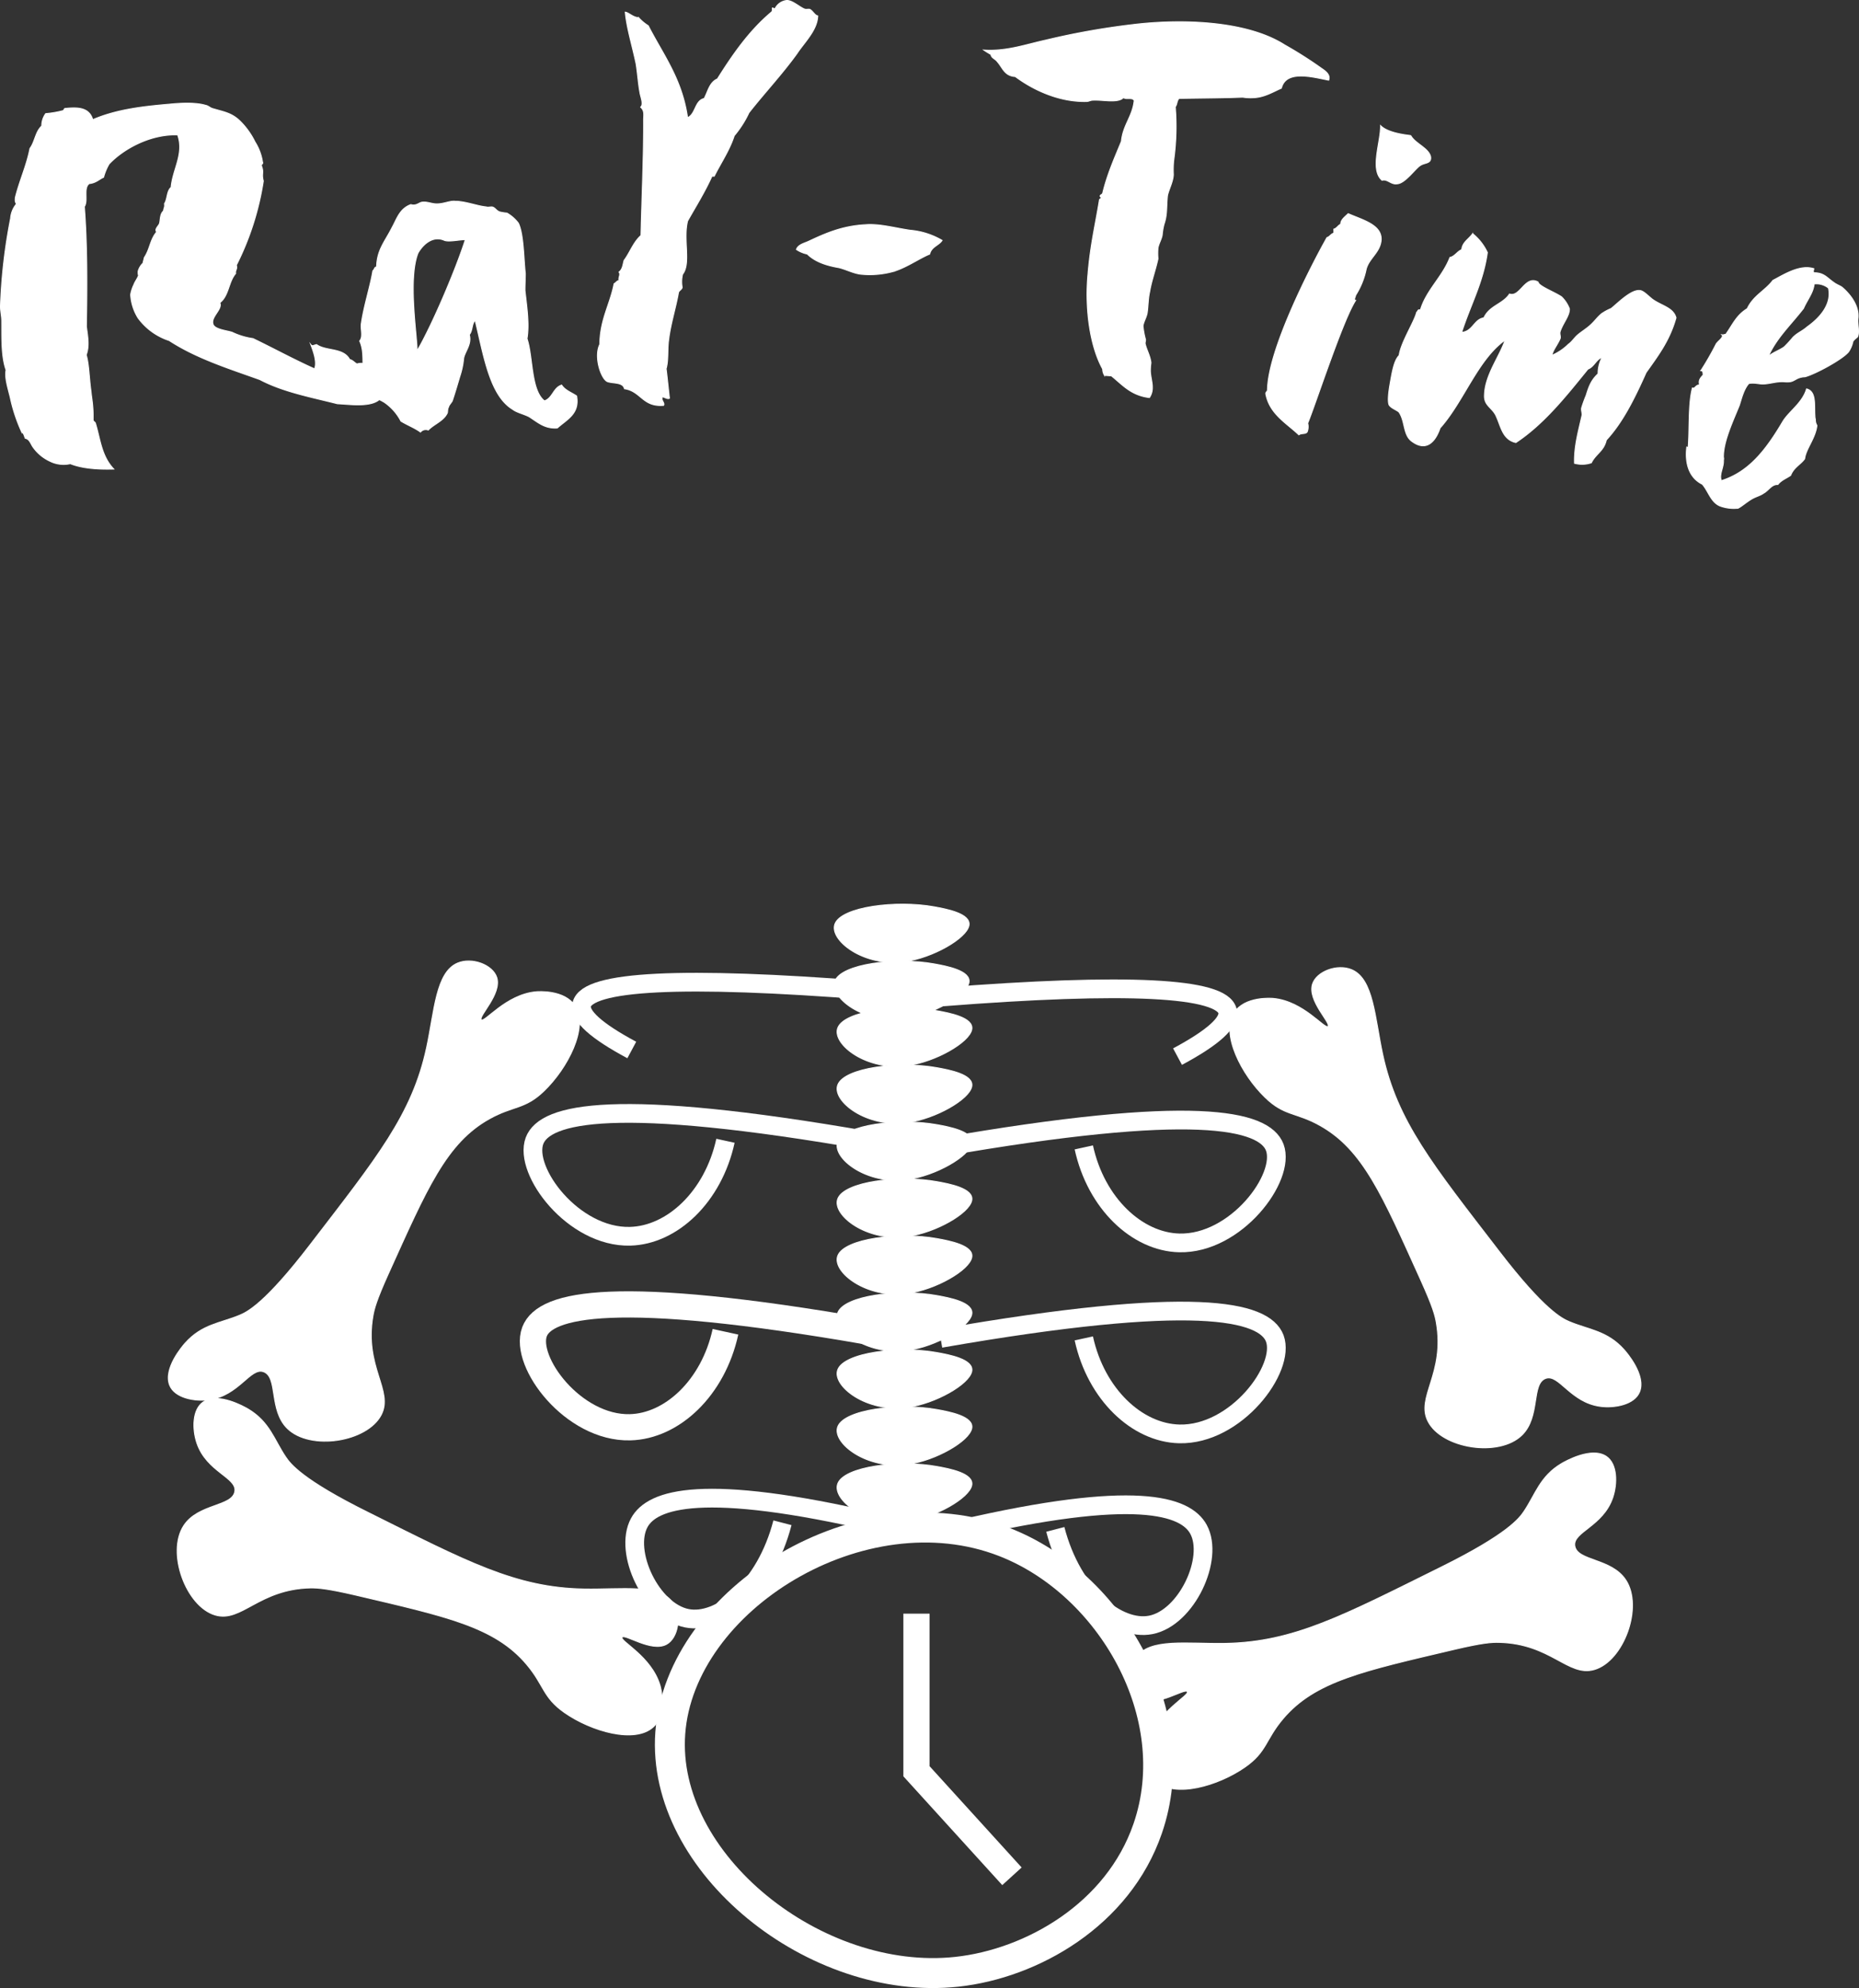 <svg xmlns="http://www.w3.org/2000/svg" viewBox="0 0 496.48 530.85"><rect x="0" y="0" width="496.48" height="530.85" fill="#333333" stroke="none"/><defs><style>.cls-1,.cls-2,.cls-4{fill:none;}.cls-1,.cls-2,.cls-3,.cls-4{stroke:#fff;stroke-miterlimit:10;}.cls-1{stroke-width:5px;}.cls-2{stroke-width:7px;}.cls-3{fill:#fff;stroke-width:0.25px;}.cls-4{stroke-width:8px;}</style></defs><title>Element 5</title><g id="Ebene_2" data-name="Ebene 2"><g id="Ebene_1-2" data-name="Ebene 1"><path class="cls-1" d="M231.76,264.45q-74.35-5.81-76.41,3.82-.94,4.43,13.38,12.1"/><path class="cls-1" d="M232,304.61c-67.79-11.83-86.46-7.4-89.25,0-3,8.05,10.36,25.86,25.5,25.5,11.23-.27,22.23-10.51,25.5-25.5"/><path class="cls-2" d="M232,355.61c-67.79-11.83-86.46-7.4-89.25,0-3,8.05,10.36,25.86,25.5,25.5,11.23-.26,22.23-10.51,25.5-25.5"/><path class="cls-1" d="M234.47,406.61c-46.91-10.9-60.32-6.34-63.75,0-4.22,7.78,3.18,23.62,12.75,25.5,8.75,1.72,20.94-7.93,25.5-25.5"/><path class="cls-3" d="M113.93,279.76c2.11-9.78,2.45-20.13,8.27-22.59,3.84-1.63,9.39.45,10.47,3.83,1.41,4.41-5,10.4-4.13,11.29s6.51-6.72,14.6-7.46c.52-.05,7.67-.6,10.47,3.83,3.6,5.71-2,16.53-8.27,22.59-5.13,5-8.21,3.91-14.6,7.47-11.57,6.43-16.74,18.65-27,41.35-3.26,7.21-3.81,9.48-4.13,11.29-2.39,13.72,5.56,19.95,2.2,26.43-3.75,7.24-18.93,9.64-25.07,3.63-5-4.92-2.42-13.7-6.34-15.13-3.52-1.29-6.57,6.4-14.6,7.47-3.9.51-9.11-.52-10.47-3.83-1.83-4.46,3.47-10.56,4.13-11.3,4.52-5.07,9.46-5.3,14.61-7.46,1.94-.82,6.69-3.08,18.73-18.76C100.64,309.18,110.08,297.68,113.93,279.76Z"/><path class="cls-3" d="M156,424.3c10,.18,20.22-1.49,23.76,3.75,2.33,3.45,1.36,9.3-1.74,11-4.06,2.23-11.17-2.91-11.88-1.88s7.85,5.09,10.14,12.89c.14.5,2.07,7.41-1.74,11-4.91,4.63-16.61,1.23-23.77-3.76-5.84-4.08-5.41-7.31-10.14-12.89-8.54-10.11-21.53-12.82-45.78-18.52C87.13,424.1,84.8,424,83,424c-13.92.29-18.49,9.3-25.5,7.25-7.83-2.28-13.12-16.72-8.4-23.9,3.86-5.88,13-5,13.62-9.13.59-3.7-7.55-5.22-10.14-12.89-1.26-3.73-1.25-9,1.74-11,4-2.65,11,1.38,11.88,1.88,5.85,3.46,7,8.26,10.14,12.89,1.18,1.75,4.32,6,22,14.77C124.54,416.92,137.65,424,156,424.3Z"/><path class="cls-4" d="M268.26,411.76c-38.08-14.82-86.66,15.16-89.25,51-2.53,34.8,38.85,67.81,76.5,63.75,20-2.15,43.08-15.21,51-38.25C317,457.85,296.64,422.8,268.26,411.76Z"/><polyline class="cls-2" points="244.76 430.88 244.76 472.96 270.26 501.01"/><path class="cls-1" d="M251.44,266.22q74.35-5.81,76.41,3.82.94,4.43-13.37,12.1"/><path class="cls-1" d="M251.2,306.38c67.78-11.83,86.46-7.4,89.25,0,3,8.05-10.36,25.86-25.5,25.5-11.24-.27-22.23-10.51-25.5-25.5"/><path class="cls-1" d="M251.2,357.38c67.78-11.83,86.46-7.4,89.25,0,3,8.05-10.36,25.86-25.5,25.5-11.24-.27-22.23-10.51-25.5-25.5"/><path class="cls-1" d="M256.34,408.38c46.91-10.9,60.32-6.34,63.75,0,4.21,7.78-3.18,23.62-12.75,25.5-8.75,1.72-20.94-7.93-25.5-25.5"/><path class="cls-3" d="M369.27,281.53c-2.11-9.78-2.44-20.13-8.27-22.59-3.84-1.63-9.39.45-10.47,3.83-1.41,4.41,5,10.4,4.14,11.29s-6.52-6.72-14.61-7.46c-.52-.05-7.67-.6-10.47,3.83-3.6,5.7,2,16.53,8.27,22.59,5.13,5,8.22,3.91,14.6,7.47,11.57,6.43,16.74,18.65,27,41.35,3.26,7.21,3.82,9.47,4.13,11.29,2.4,13.72-5.56,19.94-2.2,26.43,3.75,7.23,18.94,9.64,25.08,3.63,5-4.92,2.42-13.7,6.33-15.13,3.52-1.29,6.57,6.4,14.6,7.47,3.91.51,9.11-.52,10.47-3.84,1.83-4.45-3.47-10.55-4.13-11.29-4.52-5.07-9.46-5.3-14.6-7.47-1.95-.81-6.69-3.08-18.74-18.76C382.57,311,373.13,299.44,369.27,281.53Z"/><path class="cls-3" d="M327.23,438.82c-10,.18-20.23-1.49-23.77,3.75-2.33,3.45-1.36,9.3,1.75,11,4.05,2.24,11.17-2.9,11.88-1.87S309.23,456.8,307,464.6c-.15.49-2.07,7.4,1.74,11,4.9,4.63,16.6,1.23,23.76-3.76,5.85-4.08,5.42-7.31,10.14-12.89,8.55-10.11,21.53-12.82,45.78-18.53,7.7-1.81,10-1.91,11.88-1.87,13.92.29,18.5,9.3,25.51,7.25,7.82-2.28,13.11-16.72,8.39-23.9-3.86-5.88-13-5-13.62-9.13-.58-3.71,7.55-5.22,10.14-12.89,1.26-3.73,1.25-9-1.74-11-4-2.65-11,1.38-11.88,1.88-5.85,3.45-7,8.26-10.14,12.89-1.18,1.75-4.31,6-22,14.77C358.66,431.44,345.55,438.49,327.23,438.82Z"/><path class="cls-3" d="M241.65,272c-11,1.52-20.21-5.73-18.68-10,1.68-4.63,16.4-6.45,26.47-4.63,3.27.59,9.94,1.8,9.34,5C258.12,265.79,249.11,270.94,241.65,272Z"/><path class="cls-3" d="M241.65,256.76c-11,1.52-20.21-5.73-18.68-10,1.68-4.63,16.4-6.45,26.47-4.63,3.27.6,9.94,1.8,9.34,5C258.12,250.58,249.11,255.73,241.65,256.76Z"/><path class="cls-3" d="M242.41,284.52c-11,1.53-20.22-5.72-18.68-10,1.68-4.63,16.4-6.45,26.47-4.63,3.26.59,9.94,1.8,9.33,5C258.88,278.35,249.87,283.49,242.41,284.52Z"/><path class="cls-3" d="M242.41,299.73c-11,1.53-20.22-5.72-18.68-10,1.68-4.63,16.4-6.45,26.47-4.63,3.26.59,9.94,1.8,9.33,5C258.88,293.56,249.87,298.7,242.41,299.73Z"/><path class="cls-3" d="M242.41,314.94c-11,1.53-20.22-5.72-18.68-10,1.68-4.63,16.4-6.45,26.47-4.63,3.26.59,9.94,1.8,9.33,5C258.88,308.77,249.87,313.91,242.41,314.94Z"/><path class="cls-3" d="M242.41,330.15c-11,1.52-20.22-5.72-18.68-10,1.68-4.63,16.4-6.45,26.47-4.63,3.26.59,9.94,1.8,9.33,5C258.88,324,249.87,329.12,242.41,330.15Z"/><path class="cls-3" d="M242.41,345.36c-11,1.52-20.22-5.72-18.68-10,1.68-4.63,16.4-6.45,26.47-4.63,3.26.59,9.94,1.8,9.33,5C258.88,339.19,249.87,344.33,242.41,345.36Z"/><path class="cls-3" d="M242.41,360.57c-11,1.52-20.22-5.72-18.68-10,1.68-4.63,16.4-6.45,26.47-4.63,3.26.59,9.94,1.8,9.33,5C258.88,354.4,249.87,359.54,242.41,360.57Z"/><path class="cls-3" d="M242.41,375.78c-11,1.52-20.22-5.72-18.68-10,1.68-4.62,16.4-6.44,26.47-4.62,3.26.59,9.94,1.8,9.33,5C258.88,369.61,249.87,374.75,242.41,375.78Z"/><path class="cls-3" d="M242.41,391c-11,1.52-20.22-5.73-18.68-10,1.68-4.62,16.4-6.44,26.47-4.62,3.26.59,9.94,1.8,9.33,5C258.88,384.82,249.87,390,242.41,391Z"/><path class="cls-3" d="M242.41,406.2c-11,1.52-20.22-5.73-18.68-10,1.68-4.62,16.4-6.45,26.47-4.62,3.26.59,9.94,1.8,9.33,5C258.88,400,249.87,405.17,242.41,406.2Z"/><path class="cls-3" d="M45.36,27.81c3.19-.32,7-.45,9.51.3.81.15,1.22.69,1.88.87,3.13.94,5.18,1.16,7.5,3.49a20.53,20.53,0,0,1,3.86,5.44,14,14,0,0,1,2,5.35c.27.57-.51.56-.24,1.13.65,1.73-.07,2,.46,3.94a75.25,75.25,0,0,1-7.21,22.5c.36,1-.36,1.31-.18,2.2C61,75.26,61.13,79,58.71,80.83c.8,1.7-2.37,3.72-1.84,5.63.3,1.5,3.61,1.78,5.1,2.26a19.18,19.18,0,0,0,5.6,1.69C73.05,93.05,78.43,96,84,98.49c.75-1.7-.28-4.59-1-6.48.42.54.66.19,1.55,0,2.53,1.83,7.13.77,8.85,4,.8.15,1.25.84,1.93,1.17,1.76-.5,2.69.25,3.85.64.14.75,0,.78.26,1.34,1.19.54,1.81,2.13,2.91,3a19.24,19.24,0,0,0,.17,2.44c-.94,4.68-8.48,3.37-12.39,3.21C83,106,75.63,104.64,69.41,101.36c-8.34-3-16.92-5.67-24.22-10.43a16.77,16.77,0,0,1-8.3-6,13.14,13.14,0,0,1-2-6.27A9.66,9.66,0,0,1,35.76,76c.3-.84.93-1.58,1.23-2.41a3.37,3.37,0,0,1-.08-1.23,4.85,4.85,0,0,1,1.29-2.11c.06-.48.27-1,.33-1.46,1.56-2.32,1.54-4.8,3.31-6.85-.63-.81.48-1.49.78-2.32.24-1.14.13-2.51,1.06-3.31,0-.63.42-1,.24-1.91.84-1.25.58-3.37,1.78-4.38.43-4.89,3.52-8.9,1.75-14-7.34-.27-14.6,3.8-18.32,7.78a14.5,14.5,0,0,0-1.47,3.54c-1.28.57-2,1.49-3.85,1.69-1.62,1.25-.2,4.53-1.28,6.14.8,10.38.73,21.87.54,32,.32,2.42.88,5.25-.05,7.6.76,2.33.81,6.51,1.28,9.67.14,1.52.37,2.72.46,3.94a27.74,27.74,0,0,1,.11,2.92c0,.15,0,.93,0,.93.06.3.57.51.63.81,1.3,4.24,1.55,8.68,4.88,12.21-3.7.11-8.24-.08-11.6-1.44a8.13,8.13,0,0,1-5.4-.64,11.42,11.42,0,0,1-4.64-3.9c-.65-1-.86-2-2-2.24-.29-.72-.44-1.47-.95-1.68a44.12,44.12,0,0,1-3.07-9.31c-.67-2.66-1.5-5.29-1.1-7.23C.29,95.09.51,89.93.47,85.76c0-1.41-.38-2.72-.34-4.12a147.23,147.23,0,0,1,2.7-23.32A6.76,6.76,0,0,1,4.4,54.45c-.45-.69-.33-.87-.32-1.64,1.12-4.56,3-8.49,3.92-13.17,1.35-1.82,1.45-4.47,3.15-6a5.49,5.49,0,0,1,1.06-3.3A26.34,26.34,0,0,0,17,29.5q.14-.49.36-.54c3.34-.34,6.44-.33,7.41,3C31.22,29.19,38.35,28.41,45.36,27.81Z"/><path class="cls-3" d="M150,102.82c.93,1.43,2.68,2,4,2.92.86,4.79-2.65,6.27-5.15,8.54-3.34.23-5.06-1.41-7.53-3-1.46-.75-3.35-1.15-4.36-1.95-6.24-3.73-7.79-14.57-10.07-23.8-.95,1-.61,2.67-1.55,3.85.77,2.67-1.44,4.75-1.54,6.6a21,21,0,0,1-1,4.56c-.66,2.22-1.21,4.12-2,6.5-.25.49-.93,1.18-1,1.65-.39.66-.15,1.4-.42,1.74-1,2-3.5,2.84-5,4.4a1.84,1.84,0,0,0-2.08.54c-1.66-1.19-3.58-1.89-5.23-2.92a13.68,13.68,0,0,0-4.4-5c-2.3-1.42-2.84-.75-4-4.29-.1-.91-1.11-1.71-1.37-2.6-.8-3,.2-6.3-1.24-9.5.94-1.18.29-2.79.41-4.48.67-4.83,2.38-9.92,3.11-14.29.43-.2.35-1,1-1,.09-4.6,2.28-6.84,4.15-10.58,1.27-2.28,2-5,5-6.08,1.43.45,2.23-.56,3-.64,1.51-.18,2.5.48,4,.45,1.83,0,3.42-.85,4.82-.7,2.75,0,6,1.31,8.28,1.5.64.23,1.36-.15,1.85.1.64.23,1,1.1,2,1.3a13.85,13.85,0,0,0,1.71.26,10.07,10.07,0,0,1,3.07,2.71c1.42,3,1.39,9.49,1.84,13.42,0,1.53-.11,3.07-.09,4.6.52,4.53,1.19,9.05.54,12.8,1.62,4.71,1,13.82,4.66,16.61C147.6,106.31,147.74,103.54,150,102.82Zm-38.56-9.21c4-6.88,10.25-21.53,12.84-29.63-1.83.05-4.51.67-5.64.18-3.06-1.33-5.69,1.11-7,3.4C108.9,74.45,111.42,89.78,111.39,93.61Z"/><path class="cls-3" d="M212.85,14.29c-4,5.55-8.71,10.54-12.83,15.8a28,28,0,0,1-3.93,6.15c-1.3,4-3.56,7.21-5.34,10.81l-.61,0c-1.9,4.22-4.28,8-6.5,11.94-1.25,4.94.94,11.37-1.34,14.24a8.48,8.48,0,0,0-.11,3.51c-.12.62-.87.81-1,1.43-.69,4-2.12,8.34-2.64,12.79-.32,2.45,0,5.33-.65,7.5.25,1.81.62,5.6.89,7.87-.44.33-1.23-.24-1.84-.36-.57.8.7,1.64.27,2.27-5.61.47-6-3.78-10.45-4.44-.4-1.81-3-1.36-4.52-1.89-1.71-.66-3.72-6.64-2.07-9.94.08-6.7,2.75-10.66,3.82-16.2.59-.34.72-.8,1.32-.84-.21-1,.53-1.55,0-2.28,1-.82,1-1.88,1.35-3.12,1.56-2.07,2.47-4.86,4.51-6.65.22-9.61.77-21.68.71-31.12.07-1.37.18-2.29-.79-3.15.87-.81,0-2.59-.21-3.95-.44-2.41-.58-4.84-1-7.56-1-4.82-2.52-9.61-2.9-13.85.92.1,2.06,1.41,3.58,1.47a11.82,11.82,0,0,0,2.56,2.15c3.93,7.7,9,14.12,10.5,24.55,2.23-1,1.88-4.52,4.44-5.12,1-1.88,1.43-4.35,3.52-5.22C195.65,14.64,200,8.3,206,3.25c.3-.17.27-.63.25-1.08.29-.17.32.29.76.11A3.92,3.92,0,0,1,210.08.13c1.52-.09,3.45,1.79,4.86,2.32.46.12,1.06-.06,1.37.07.78.42,1.31,1.61,2.08,1.72C218.29,8.05,214.82,11.29,212.85,14.29Z"/><path class="cls-3" d="M248.29,67.85c-3,1.23-6.52,3.83-10.17,4.76a23.55,23.55,0,0,1-7.91.64c-2.13-.15-4.26-1.35-6.24-1.8-3.5-.6-6.39-1.65-8.38-3.62a8.13,8.13,0,0,1-2.89-1.21c.45-1.37,2.27-1.68,3.48-2.29,4.26-2,8.81-4,14.89-4.32,3.8-.32,7.92.88,12,1.47a20.17,20.17,0,0,1,8.53,2.71C250.71,65.56,248.74,65.87,248.29,67.85Z"/><path class="cls-3" d="M342.22,23.55c-1.88.79-4.1,2.18-6.7,2.48a14.25,14.25,0,0,1-3.66-.08c-4.43.19-11.14.23-16.93.33-.64.42-.57,1.79-1.05,2.22A65.77,65.77,0,0,1,313.44,43a27.77,27.77,0,0,0-.07,3.65c-.12,2-1.15,3.74-1.56,5.54-.34,3,0,5-.94,7.72a17,17,0,0,0-.48,2.86c-.23,1.21-.9,2.23-1.13,3.44a18.58,18.58,0,0,0,0,2.89c-.64,3-1.73,5.84-2.23,8.86-.41,1.8-.38,3.78-.65,5.6-.22,1.2-.9,2.23-1.12,3.43a20.68,20.68,0,0,0,.68,3.7c0,.46-.2.9-.07,1.21.36,1.55,1.33,3.13,1.52,5a13.06,13.06,0,0,0-.15,2.42c.16,2.3,1.24,4.65-.27,6.84-5-.61-7.25-3.49-10.16-5.8l-1.82-.12a3.19,3.19,0,0,1-.5-1.7c-3.43-6.16-4.79-16.3-3.92-25.39.63-7.73,2.06-13.59,3.05-19.77,0-.31.94-.4.21-.9-.13-.47.48-.43.66-.88,1.23-5.1,3.17-9.4,5-13.86.43-4.4,3-6.68,3.42-10.92-.55-.94-2.28-.14-2.85-.78-1.47,1.58-5.37.58-8.12.71-.76,0-1.24.39-1.85.35-7.32.16-14.28-3.17-18.94-6.66-2.89-.18-3.36-2.34-4.78-3.95-.57-.8-1.62-1-1.71-1.93-.59-.35-1.18-.69-1.91-1.19,6.07.38,11.06-1.45,16.47-2.64A199.07,199.07,0,0,1,302.28,6.6C315.18,5,332.82,5.44,343.09,12a109.85,109.85,0,0,1,9.82,6.24c1,.68,2.49,1.68,1.94,3.17C350.48,20.55,343.44,18.59,342.22,23.55Z"/><path class="cls-3" d="M346.88,116.11c-3.3-3.15-7.76-5.52-8.81-10.85-.1-.48.22-.59.43-1,.07-10.86,11.62-33.23,15.89-40.83.8-.22,1-.95,1.83-1.17a7.56,7.56,0,0,0,0-1.07c.79-.21,1.2-1.08,1.84-1.31,0-1.23,1.16-2,2-2.83,3.78,1.68,9,2.92,8.81,7-.25,3.34-3.18,4.83-4,7.79a20.65,20.65,0,0,1-2.82,7c-.06.45-.62,1.3,0,1.38-3.37,5.11-10.64,27.52-12.8,32.78a3.83,3.83,0,0,1-.12,2.28C348.73,116,347.56,115.58,346.88,116.11Zm29.9-79.91c1.13,2.12,4.81,3.33,5.3,5.68.24,1.87-1.56,1.5-2.72,2.28-1.32.76-4.11,4.87-6.26,4.92-1.56.28-2.59-1.38-4-.94-3.34-2.84-.3-10.29-.4-14.6C370.46,35.29,374.22,35.89,376.78,36.2Z"/><path class="cls-3" d="M397.23,67.42c-1.11,8-4.47,13.88-6.87,21.33,3-.24,3.24-3.44,5.94-3.89,1.51-3.28,5-3.6,6.84-6.35,2.77.95,4.1-4.84,7.39-3.33.57.26,0,.15.64.73,1.07,1,4.38,2.32,5.89,3.36a8.84,8.84,0,0,1,2.07,3.15c.13,1.88-1.76,3.86-2.49,6.2-.13.75.24,1.28,0,1.85-.76,1.72-1.93,3.06-2.17,4.41a14.16,14.16,0,0,0,4.38-2.94c1.06-.73,1.55-1.73,2.63-2.62s2.29-1.6,3.4-2.64,1.75-2,2.83-2.9a13.54,13.54,0,0,1,2.57-1.4c1.61-1.25,5.4-5.22,7.8-4.79.9.16,1.94,1.27,3.15,2.26,2.46,1.82,5.63,2.23,6.38,5-1.72,6.18-4.91,10.25-8,14.64-3,6.72-6.21,13.27-10.61,18-.68,3-2.81,3.67-4,6.08a7.63,7.63,0,0,1-4.5.13c-.13-4.5,1.06-8.61,2-12.78.11-.6-.23-1.28-.1-2a33.64,33.64,0,0,1,1.21-3.34c.72-2.34,1.34-4.08,3.18-5.76a9.3,9.3,0,0,1,1.1-4.44c-1.66.63-2.15,2.55-3.81,3.18-5.92,7.29-11.7,14.61-19.23,19.61-3.72-.81-4-4.57-5.47-7.46-1.18-2.06-3.1-2.55-2.92-5.3.15-5.23,3.95-10.11,5.52-14.62C394.64,96,391,107.09,384.6,114.3c-1.29,3.79-3.74,6.29-7.44,3.62-2.48-1.67-1.82-5.42-3.55-7.89-.67-.58-2-1-2.6-1.85-.57-1.18.05-4.62.31-6.12.48-2.69,1-5.84,2.35-7.15.46-3.47,4-8.86,4.67-11.53.35-.25.31-.87,1-.59,1.55-5.29,5.89-8.84,7.89-14.05,1.28-.24,2-1.65,3.15-2.07.2-2,1.7-2.63,2.92-4.27A14.08,14.08,0,0,1,397.23,67.42Z"/><path class="cls-3" d="M484.46,72.83c2.66,0,3.44,1.31,5.18,2.52.92.7,1.66.88,2.33,1.36,2.07,1.76,4.6,4.88,4.25,8.24-.22,1.51.49,3.72-.13,5-.22.26-.95.7-1.24,1.26a7.72,7.72,0,0,1-1.13,2.7c-1.4,1.85-8.64,5.87-11.66,6.7a5,5,0,0,0-2,.45c-1.44.74-1.51,1-3.36.9-2.14-.21-4,.57-5.93.58-1.11,0-2.4-.43-3.73-.12-1.32,1.55-1.82,3.62-2.51,5.8-1.61,4-4.2,9.46-4.25,13.52-.07.3.15.67,0,1.11.12,2.06-1.23,3.77-.56,5.5,7.29-2.29,11.84-8.07,16.37-15.73,1.61-2.73,5.29-5,6.38-8.77,3,.72,1.83,5.3,2.36,8.25a2.94,2.94,0,0,0,.41,1.51c-.35,3.36-3,6.32-3.27,8.91-1.17,1.59-2.9,2.26-3.74,4.41-1.14.81-2.5,1.26-3.42,2.45-1.7-.1-2.43,1.6-3.86,2.34-.77.59-2.1.9-3.2,1.57-1.47.89-2.69,2-3.57,2.41a10.52,10.52,0,0,1-4.43-.46c-2.77-.83-3.41-4-5.12-5.94-3.77-1.87-4.64-6-4.14-9.94.29.07.07.33.33.55.46-5.06,0-12.06,1.17-16.31.71.33.85-.89,1.92-.79-.34-1.18.14-1.84,1-2.73-.22-.37.11-1.07-.67-1.1a79.12,79.12,0,0,0,4.1-7.15c.51-.81,2.16-1.81,1.53-2.44.45.11.67-.15,1-.08,1.91-2.66,2.82-5.1,5.76-6.89,1.64-3.51,4.77-4.78,6.86-7.56,2.68-1.37,7.17-4.35,10.94-3.11C484.27,72.32,484.2,72.61,484.46,72.83Zm-2.79,9.5c-3.23,4.22-7.27,7.93-9.42,12.88,1-1,2.91-1.63,4.23-2.56a30.79,30.79,0,0,0,2.35-2.56c1.25-1.26,2.43-1.6,3.82-2.82,2.83-2,6.72-5.72,5.67-10.36a5.14,5.14,0,0,0-3.81-1.09C484.23,78.26,482.73,79.93,481.67,82.33Z"/></g></g></svg>